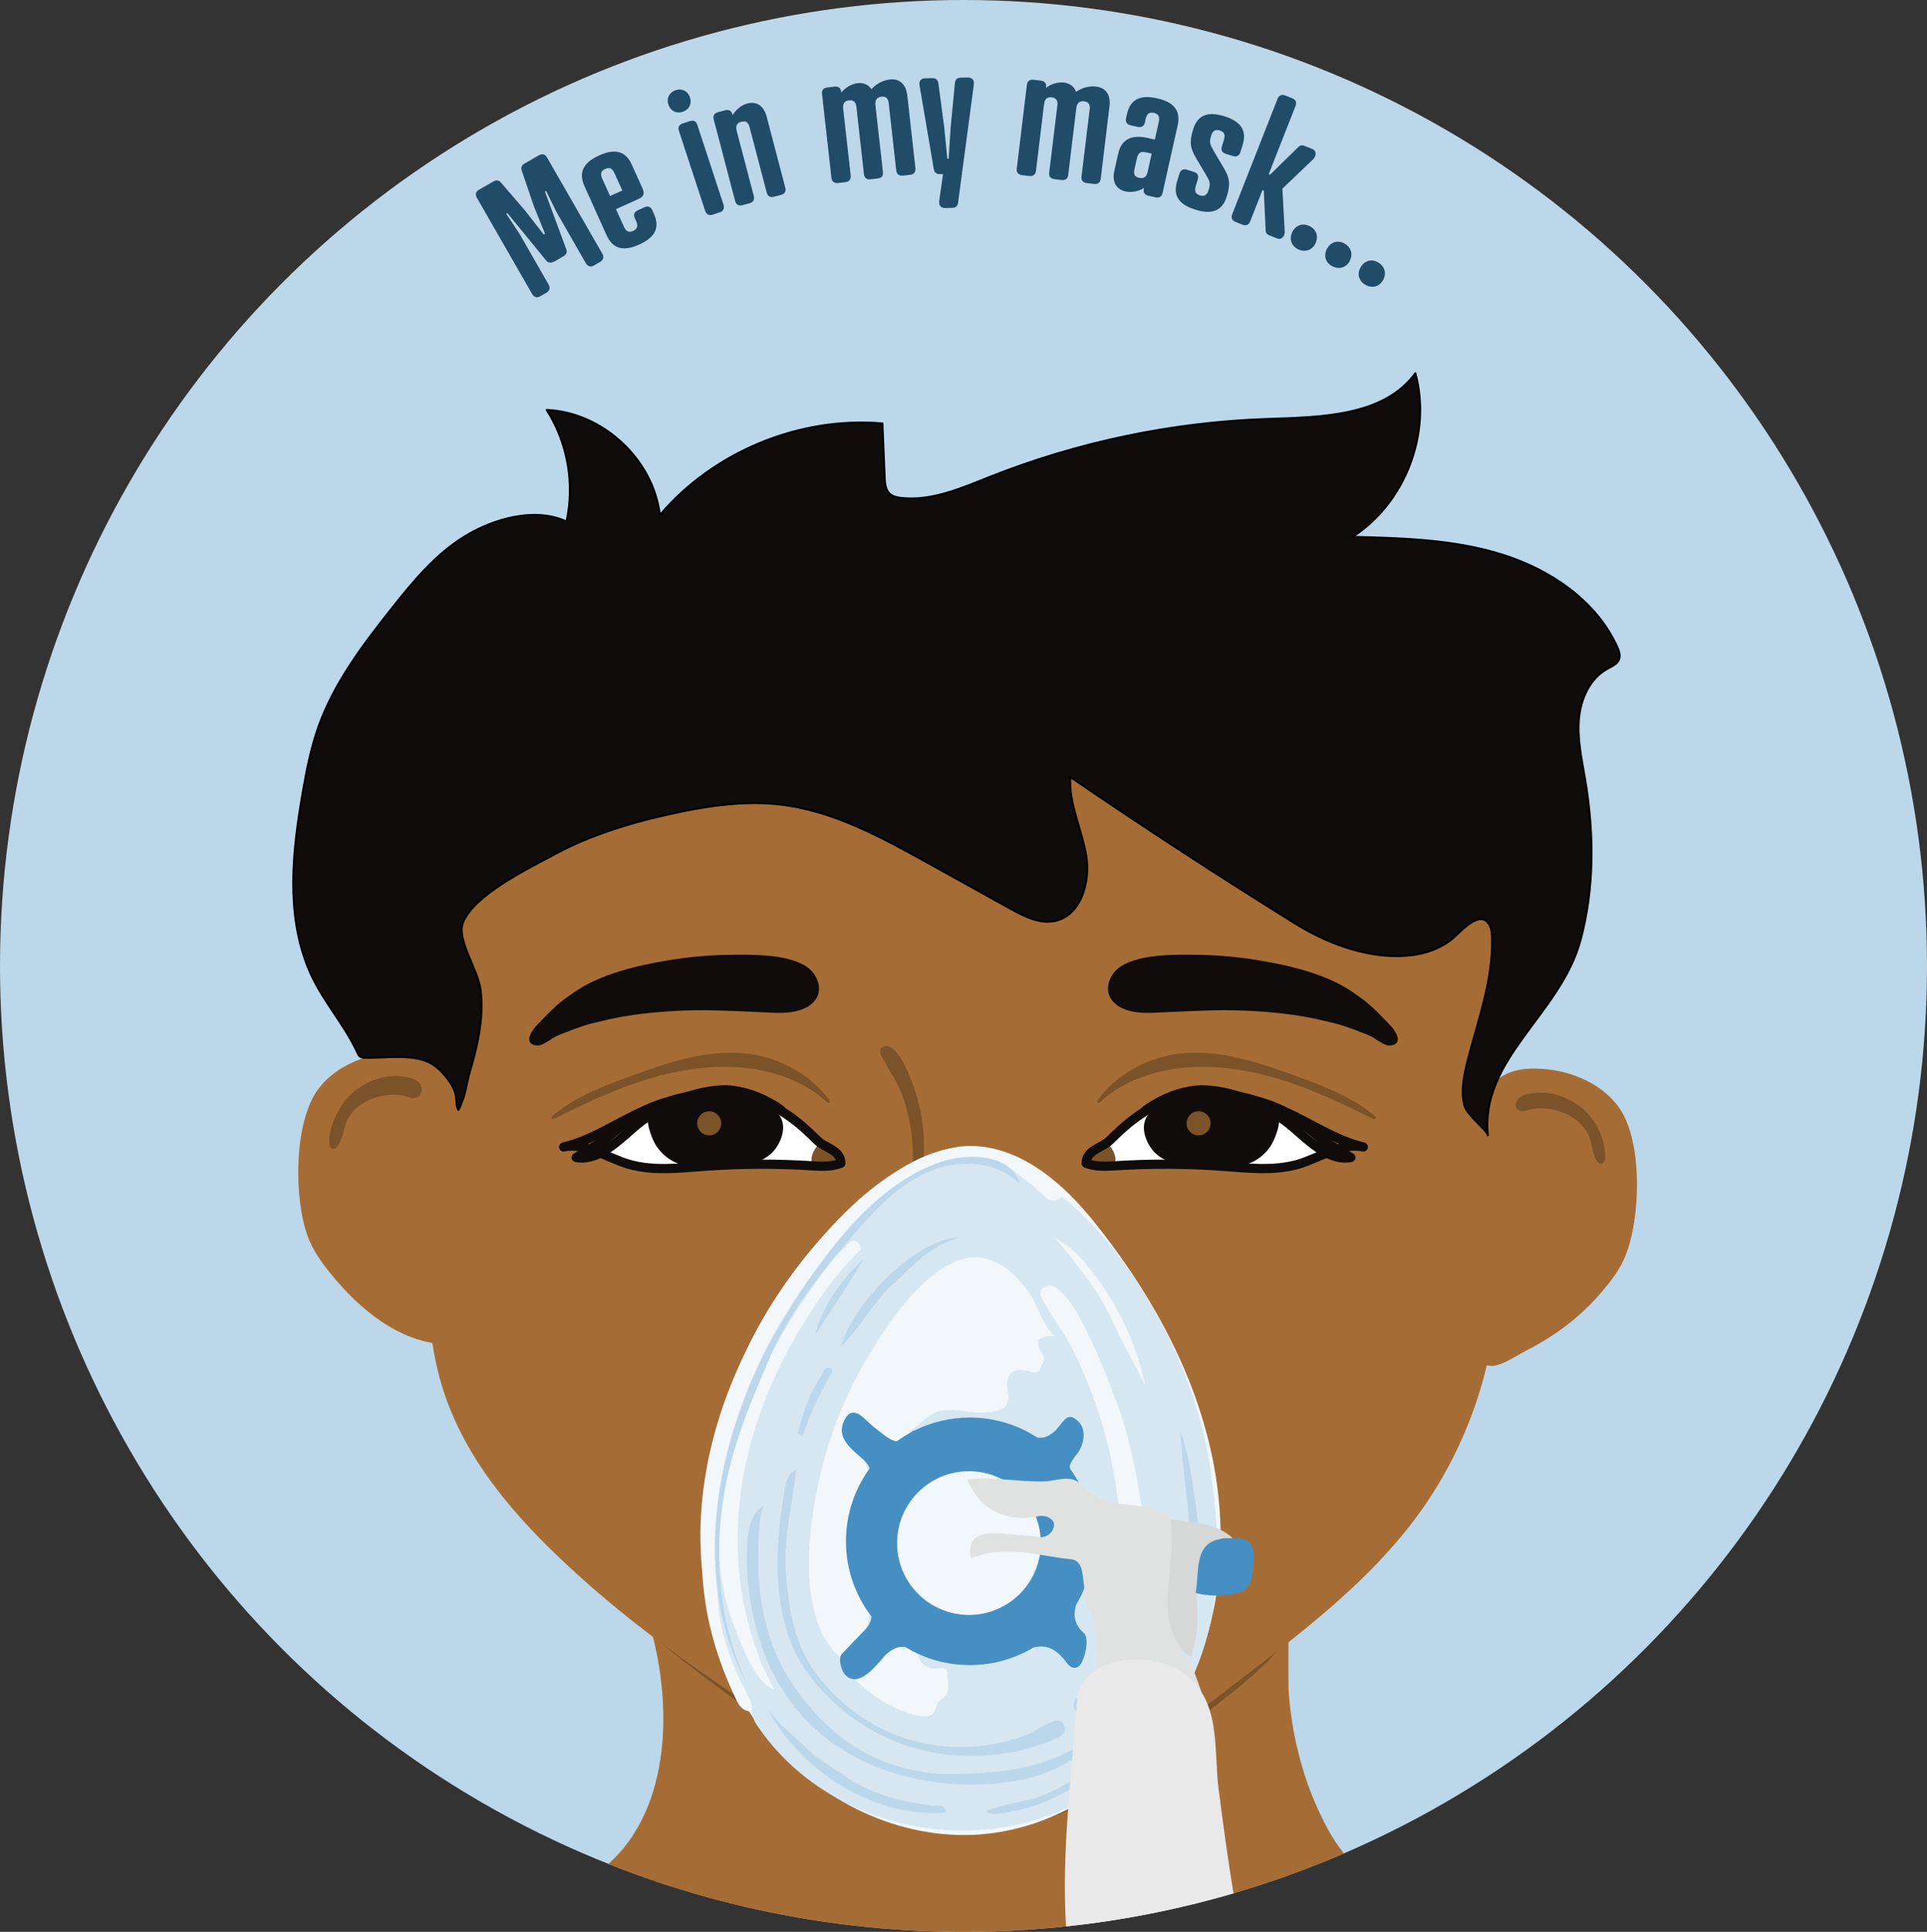 <?xml version="1.0" encoding="UTF-8"?><svg id="Layer_2" xmlns="http://www.w3.org/2000/svg" viewBox="0 0 300 300.82"><rect x="0" y="0" width="300" height="300.82" fill="#333333" stroke="none"/><g id="Layer_1-2"><ellipse cx="150" cy="150.41" rx="150" ry="150.41" fill="#bdd7ea"/><path d="M203.04,276.13c-1.34-4.21-2.16-8.59-2.43-13-.05-.89-.01-11.79,.01-11.79-22.8,1.94-46.93,8.25-69.69,5.86-4.56-.48-9.08-1.32-13.6-2.16-5.83-1.09-11.57-2.61-17.39-3.69,.86,.93,1.39,2.23,1.7,3.46,3.14,12.51,2.21,27.27-6.94,35.46,17.11,6.81,35.77,10.55,55.29,10.55,21.04,0,41.07-4.35,59.25-12.2-1-1.22-1.86-2.58-2.6-3.95-1.47-2.73-2.67-5.6-3.61-8.54Z" fill="#a56d35"/><g><path d="M86.2,40.74c-.48,.28-.88,.17-1.16-.16l-6.05-7.4-.18,.11,2.06,3.11,4.54,7.91c.29,.5,.16,.97-.34,1.27l-.96,.55c-.5,.29-.97,.17-1.26-.34l-8.62-15.01c-.29-.5-.15-.95,.35-1.24l2.24-1.29c.5-.29,.88-.17,1.26,.28l3.77,4.39,2.8,3.6,.21-.12-1.72-4.22-1.87-5.48c-.22-.54-.11-.94,.39-1.23l2.24-1.29c.48-.28,.96-.19,1.25,.32l8.62,15.01c.29,.5,.16,.98-.34,1.27l-.96,.56c-.5,.29-.97,.16-1.26-.34l-4.54-7.91-1.65-3.35-.18,.11,3.32,8.97c.17,.39,.06,.79-.42,1.07l-1.53,.89Z" fill="#204c68"/><path d="M100.09,29.51c.27,.6,.07,1.13-.53,1.4l-3.66,1.66,1.24,2.75c.33,.75,.79,.92,1.42,.64,.65-.3,.82-.75,.49-1.5l-.23-.51c-.24-.53-.08-.95,.45-1.19l1.08-.49c.53-.24,.95-.08,1.19,.45l.26,.58c.96,2.12,.22,3.64-2.28,4.78-2.5,1.13-4.14,.66-5.09-1.46l-3.44-7.64c-.94-2.1-.22-3.64,2.29-4.78,2.5-1.13,4.14-.66,5.08,1.44l1.75,3.88Zm-5.11,1.01l1.9-.86-1.23-2.72c-.35-.77-.79-.92-1.44-.62-.63,.28-.81,.71-.46,1.49l1.23,2.72Z" fill="#204c68"/><path d="M105.19,14.04c.98-.32,1.91,.15,2.23,1.13,.33,1-.15,1.91-1.13,2.24-1,.33-1.9-.12-2.23-1.13-.32-.98,.13-1.91,1.13-2.24Zm7.45,17.86c.18,.55-.04,.99-.59,1.17l-1.1,.36c-.55,.18-.98-.04-1.17-.59l-4.09-12.48c-.18-.55,.05-.96,.6-1.14l1.1-.36c.55-.18,.98,0,1.16,.56l4.1,12.48Z" fill="#204c68"/><path d="M122.26,29.24c.14,.54-.08,.95-.64,1.1l-1.15,.3c-.56,.15-.96-.1-1.1-.64l-2.67-10.18c-.21-.79-.6-1.04-1.29-.86-.69,.18-.93,.63-.71,1.45l2.66,10.13c.14,.54-.1,.96-.67,1.11l-1.12,.3c-.56,.15-.98-.1-1.12-.63l-3.34-12.74c-.15-.56,.1-.96,.67-1.11l1.12-.3c.56-.15,.97,.07,1.12,.63l.03,.13c.53-.91,1.42-1.58,2.31-1.82,1.25-.33,2.51,.18,3,2.08l2.9,11.05Z" fill="#204c68"/><path d="M135.67,13.9c.75-.86,1.78-1.4,2.91-1.53,1.26-.14,2.45,.55,2.67,2.49l1.27,11.36c.06,.55-.24,.93-.82,1l-1.15,.13c-.58,.06-.96-.24-1.02-.79l-1.17-10.46c-.09-.81-.44-1.12-1.13-1.04-.71,.08-1.03,.49-.94,1.33l1.17,10.41c.06,.55-.21,.93-.79,.99l-1.18,.13c-.58,.06-.93-.24-.99-.79l-1.17-10.46c-.09-.81-.44-1.12-1.15-1.04-.71,.08-1.01,.49-.91,1.33l1.17,10.41c.06,.55-.24,.93-.82,1l-1.16,.13c-.58,.06-.96-.24-1.02-.79l-1.47-13.09c-.07-.58,.24-.93,.82-1l1.15-.13c.58-.07,.95,.21,1.02,.79l.02,.13c.65-.82,1.63-1.35,2.55-1.46,.84-.09,1.64,.19,2.15,.95Z" fill="#204c68"/><path d="M146.09,12.95l.91,6.88,.48,4.88h.21l.31-4.9,.67-6.91c.04-.5,.33-.8,.91-.81l1.11-.02c.53,0,1.03,.27,.92,1.09l-2.45,18.4c-.07,.48-.33,.8-.91,.81l-1.11,.02c-.53,.01-1.03-.27-.92-1.09l.59-4.19h-.5c-.58,.02-.85-.29-.94-.82l-2.21-12.97c-.15-.82,.35-1.12,.85-1.13l1.11-.02c.58-.01,.9,.27,.96,.78Z" fill="#204c68"/><path d="M167.53,14.3c.93-.66,2.06-.95,3.18-.81,1.26,.15,2.26,1.1,2.02,3.04l-1.37,11.34c-.07,.55-.45,.85-1.03,.78l-1.15-.14c-.58-.07-.88-.45-.81-1l1.27-10.45c.1-.81-.17-1.19-.86-1.28-.71-.09-1.12,.24-1.22,1.08l-1.26,10.39c-.07,.55-.42,.86-1,.78l-1.18-.14c-.58-.07-.85-.45-.78-1l1.27-10.45c.1-.81-.17-1.19-.88-1.28s-1.09,.24-1.19,1.08l-1.26,10.39c-.07,.55-.45,.85-1.03,.78l-1.15-.14c-.58-.07-.88-.45-.81-1l1.58-13.07c.07-.58,.45-.85,1.03-.78l1.15,.14c.58,.07,.88,.43,.81,1l-.02,.13c.82-.65,1.89-.94,2.81-.83,.84,.1,1.55,.56,1.87,1.42Z" fill="#204c68"/><path d="M179.79,21.74l.62-2.79c.18-.83-.08-1.21-.78-1.37-.67-.15-1.07,.09-1.26,.91l-.13,.59c-.13,.57-.53,.8-1.1,.68l-1.13-.25c-.57-.13-.83-.51-.71-1.08l.15-.67c.5-2.25,2.01-3.05,4.69-2.45,2.68,.6,3.7,1.96,3.2,4.21l-2.35,10.53c-.12,.54-.5,.81-1.07,.68l-1.16-.26c-.57-.13-.8-.53-.68-1.07l.03-.13c-.91,.56-2.01,.74-2.91,.54-1.26-.28-2.14-1.32-1.71-3.23l.59-2.63c.5-2.24,2.01-3.05,4.69-2.45l1.03,.23Zm-1.52,1.96c-.67-.15-1.08,.11-1.26,.91l-.39,1.73c-.18,.83,.03,1.2,.73,1.35s1.13-.1,1.32-.93l.63-2.84-1.03-.23Z" fill="#204c68"/><path d="M186.12,32.65c-2.65-.81-3.54-2.22-2.86-4.45l.36-1.16c.17-.56,.57-.79,1.13-.62l1.14,.35c.55,.17,.76,.59,.59,1.15l-.33,1.09c-.24,.78-.01,1.21,.67,1.42,.66,.2,1.08-.03,1.33-.81,.32-1.04,.24-1.31-.4-2.39l-1.51-2.56c-.93-1.56-1.12-2.47-.5-4.5,.67-2.2,2.21-2.89,4.86-2.07,2.62,.81,3.54,2.25,2.86,4.45l-.36,1.16c-.17,.56-.59,.76-1.15,.59l-1.11-.34c-.55-.17-.79-.58-.62-1.13l.33-1.09c.25-.81,.01-1.21-.64-1.42-.68-.21-1.1,0-1.35,.8-.32,1.04-.23,1.29,.4,2.39l1.51,2.57c.93,1.56,1.14,2.48,.52,4.51-.67,2.2-2.24,2.88-4.86,2.07Z" fill="#204c68"/><path d="M197.53,27.12l.2,.08,4.43-4.34c.2-.21,.52-.31,.94-.14l1.15,.46c.84,.33,.62,1.16,.23,1.57l-4.83,4.63,.36,6.74c0,.57-.4,1.32-1.24,.99l-1.15-.46c-.42-.16-.59-.46-.58-.77l-.29-6.2-.2-.08-1.92,4.87c-.21,.54-.66,.74-1.2,.52l-1.08-.43c-.54-.21-.73-.66-.52-1.2l7.07-17.99c.21-.54,.65-.71,1.19-.5l1.08,.43c.54,.21,.74,.63,.53,1.18l-4.18,10.63Z" fill="#204c68"/><path d="M203.82,35.18c1.1,.51,1.49,1.6,.98,2.71-.49,1.05-1.58,1.45-2.68,.94-1.05-.49-1.45-1.58-.96-2.64,.51-1.1,1.6-1.5,2.65-1.01Z" fill="#204c68"/><path d="M209.27,37.9c1.07,.57,1.41,1.68,.85,2.75-.54,1.03-1.65,1.37-2.72,.8-1.03-.54-1.37-1.65-.83-2.68,.57-1.08,1.67-1.42,2.7-.88Z" fill="#204c68"/><path d="M214.57,40.87c1.04,.62,1.33,1.74,.72,2.79-.59,1-1.71,1.29-2.76,.67-1-.59-1.29-1.71-.7-2.72,.62-1.05,1.74-1.34,2.74-.74Z" fill="#204c68"/></g><path d="M100.25,253.53c9.57,8.44,20.36,15.18,30.28,23.26,5.48,4.46,14.68,7.8,21.57,8.11,6.37,.29,12.68-1.86,18.3-5.06,5.61-3.2,10.63-7.43,15.61-11.63,4.86-4.1,10.76-7.93,14.42-13.19" fill="#7c5228"/><path d="M69.46,217.78c3.96,11.13,12.32,20.12,21.12,28.01,13.42,12.05,28.55,21.2,43.41,31.11,5.68,3.79,15.74,6.45,22.64,6.05,8.95-.51,16.65-6.2,23.77-11.66l13.36-10.26c9.78-7.51,19.71-15.16,26.99-25.12,9.41-12.86,13.85-29.27,12.21-45.12-.99-9.51-4.06-19.04-2.37-28.44,.82-4.53,2.73-8.94,2.4-13.53-.68-9.41-10.12-15.43-18.76-19.23-11.95-5.25-24.46-9.25-37.24-11.89-10.35-2.14-20.91-3.4-31.48-3.16-7.28,.16-14.52,1.03-21.72,2.05-8.57,1.21-16.64,4.17-25.02,5.41-8.33,1.23-15.52,6.51-21.99,11.55-3.92,3.05-8.07,6.57-8.95,11.46-.58,3.18,.35,6.42,1.27,9.51,1.41,4.73,3.33,9.02,2.89,14.08-.39,4.46-2.36,8.9-3.19,13.12-2.32,11.87-3.49,24.43,.65,36.05Z" fill="#a56d35"/><path d="M60.09,163.98c-4.13,.5-8.31,2.48-10.64,5.74-3.73,5.22-3.72,16.93-1.52,22.86,.77,2.09,2.09,3.94,3.49,5.67,4.55,5.66,10.72,10.75,17.97,11.11-2.32-11.18-1.67-22.96,1.87-33.82,2.91-8.91-4.05-12.43-11.17-11.57Z" fill="#a56d35"/><path d="M241.72,166.61c4.11,.62,8.23,2.72,10.47,6.05,3.57,5.33,3.23,17.03,.86,22.9-.83,2.07-2.2,3.87-3.65,5.57-3.39,3.97-7.17,6.8-11.78,9.17-1.53,.79-3.57,2.24-5.28,2.4-.54,.05-5.04-.86-4.83-1.02,4.41-3.42,4.79-9.83,4.75-15.41-.07-10.05-8.82-32.41,9.46-29.65Z" fill="#a56d35"/><path d="M73.01,167.39c1.25-4.3,2.36-8.58,1.82-13.16-.39-3.32-3.8-7.89-2.75-10.57,1.7-4.34,10.21-8.43,14.13-10.56,6.23-3.38,13.26-5.37,20.17-6.77,4.95-1,10.04-1.63,15.06-1.05,8.22,.95,15.71,5.05,22.95,9.06l12.91,7.16c2.13,1.18,4.49,2.4,6.88,1.92,4.1-.82,5.62-6.06,4.93-10.19s-2.73-8.06-2.49-12.24c11.5,7.86,23.18,15.47,35.01,22.82,4.76,2.95,10.59,5.2,16.27,5.07,2.84-.07,5.68-.75,7.98-2.51,1.3-1,4.53-5.02,6-2.34,.36,.66,.4,1.43,.41,2.18,.11,6.64-2.21,12.65-3.82,19-.56,2.19-1.07,4.65-.5,6.89,.41,1.6,3.59,3.91,3.67,4.71-1.26-11.93,11.28-18.87,14.4-30.33,2.22-8.16,2.14-16.83,.73-25.17-.52-3.08-1.22-6.19-.96-9.31,.26-3.12,1.68-6.34,4.42-7.85,.69-.38,1.52-.71,1.82-1.45,.26-.65,0-1.39-.3-2.04-3.27-7.13-10.36-11.94-17.85-14.3-7.49-2.35-15.46-2.57-23.31-2.77,8.17-5.28,12.31-16.09,9.76-25.48-4.88,6.71-14.6,6.84-22.89,7.12-14.83,.49-29.58,3.56-43.37,9.03-4.44,1.76-9.05,3.81-13.8,3.27-.63-.07-1.29-.21-1.76-.63-.67-.61-.76-1.63-.8-2.54l-.35-8.43c-12.93-1.1-26.25,4.39-34.65,14.27-1.01-8.67-8.91-16-17.62-16.37,3.25,5.08,4.39,11.48,3.08,17.37-4.87-2.25-11.29-.48-15.86,2.33-4.57,2.81-8.05,7.04-11.38,11.25-4.51,5.69-8.96,11.59-11.39,18.43-1.16,3.29-1.83,6.72-2.43,10.16-1.59,9.13-2.64,18.82,.86,27.4,1.98,4.86,5.53,8.52,7.66,13.19,.1,.21,.2,.43,.38,.56,.24,.18,.56,.19,.87,.2,3.05,.04,6.97-.61,9.79,.66,1.23,.55,2.29,1.68,3.08,2.74,.45,.61,.85,1.27,1.08,1.99,.14,.44,.17,.91,.21,1.37,.04,.47,.04,.96,.3,1.37,.31-.43,.5-1.2,.73-1.72,.27-.6,.74-3.13,.94-3.8Z" fill="#100c0c" stroke="#010101" stroke-linecap="round" stroke-linejoin="round" stroke-width=".3"/><path d="M62.09,167.7c1.06,.08,2.43,.18,3.16,1.06,.38,.47,.53,1.29-.16,1.57-.66,.26-1.57-.23-2.23-.33-2.13-.34-4.4,.12-6.24,1.24-1.06,.65-1.93,1.54-2.5,2.65-.64,1.25-.62,2.62-1.32,3.83-.13,.22-.29,.45-.53,.52-.6,.19-.69-.72-.67-1.09,.19-2.93,1.73-5.75,4.11-7.49,1.77-1.29,4.13-2.14,6.37-1.97Z" fill="#7c5228" stroke="#7c5228" stroke-miterlimit="10" stroke-width=".23"/><path d="M168.8,210.48c.28-1.15,.18-2.44-.24-3.5-.27-.68-.75-1.24-1.1-1.87-.42-.73-.38-1.89,.53-1.16,.82,.66,1.27,1.81,1.72,2.74,1.06,2.22,1.07,4.89-.64,6.76-1.27,1.39-3.13,2.06-4.97,2.23-1.95,.18-3.87-.35-5.73-.01-1.81,.33-3.68,.82-5.52,1.16-.75,.14-1.52,.21-2.28,.22-1.48,.02-2.98-.21-4.39-.59-.9-.24-1.88-.31-2.81-.47-1.81-.32-3.03-.62-4.87-.67s-3.6-.33-5.02-1.48c-1.35-1.09-2.12-2.84-2.23-4.6-.09-1.3,.1-2.78,.63-3.96,.26-.58,.63-1.18,1.22-1.45,.91-.4,1.35-.04,.63,.78-.4,.45-.72,.96-.92,1.54-.35,1.01-.38,2.11-.35,3.18,.02,.96,.12,2.01,.76,2.72,.9,1,2.45,.88,3.73,.55,2.26-.58,4.08-.4,6.23,.55,2.01,.89,3.61,2.7,5.84,2.88,1.86,.15,4.32,.34,5.84-1,1.04-.92,1.84-1.55,3.18-1.95,1.53-.45,3.16-.64,4.73-.3,1.7,.38,3.53,1.1,4.95-.3,.54-.53,.9-1.23,1.08-1.99Z" fill="#7b5227" stroke="#7b5227" stroke-linecap="round" stroke-linejoin="round" stroke-width=".36"/><path d="M143.79,180.29c-.2,3.29-.94,6.56-2.13,9.64-.47,1.22-1.72,1.38-1.28-.2,.34-1.22,.88-2.39,1.13-3.64,1.05-5.15,.77-10.28-.93-15.23-.73-2.14-2.07-4.07-3.17-6.08-.32-.58-.77-1.32,.02-1.75,2.3-1.22,4.62,5.59,5.05,6.87,1.12,3.33,1.52,6.88,1.3,10.38Z" fill="#7c5228"/><path d="M159.1,204.25c0,.1-.05,.21-.13,.31-.19,.24-.56,.32-.88,.27-.52-.08-.87-.56-1.26-.85-.43-.31-.89-.59-1.37-.82-.92-.45-1.93-.76-2.97-.91-2.07-.31-4.23-.02-6.13,.78-.7,.29-1.36,.67-1.93,1.15-.51,.43-.9,.96-1.41,1.37-.28,.23-.67,.38-1.05,.32s-.69-.41-.63-.75c.1-.52,1.16-1.1,1.59-1.4,.71-.48,1.46-.92,2.24-1.3,1.53-.74,3.2-1.24,4.93-1.36,1.89-.13,3.76,.36,5.48,1.04,.58,.23,3.56,1.19,3.5,2.16Z" fill="#7b5227" stroke="#7b5227" stroke-linecap="round" stroke-linejoin="round" stroke-width=".37"/><path d="M239.61,170.27c-1.06,.05-2.44,.11-3.19,.97-.4,.46-.57,1.28,.11,1.57,.65,.28,1.57-.18,2.24-.27,2.13-.28,4.4,.25,6.2,1.42,1.04,.68,1.89,1.6,2.42,2.72,.6,1.27,.54,2.64,1.21,3.87,.12,.22,.27,.46,.51,.54,.6,.2,.71-.7,.7-1.07-.1-2.94-1.56-5.8-3.89-7.61-1.73-1.34-4.07-2.26-6.31-2.15Z" fill="#7c5228" stroke="#7c5228" stroke-miterlimit="10" stroke-width=".23"/><g><path d="M135.68,238.03c2.56-.8,4.85-2.21,7.3-3.26,2.45-1.06,5.23-1.77,7.83-1.09,.76,.2,1.48,.51,2.25,.66,1.99,.38,3.99-.39,5.98-.77,7.48-1.44,15.28,2.57,22.74,1-2.08-.04-3.44,1.96-4.6,3.6-5.81,8.16-16.86,12.26-27.22,11.34-7.7-.68-14.9-3.79-21.84-7.03-1.67-.78-11.32-4.93-5.11-4.2,4.29,.5,8.46,1.08,12.67-.24Z" fill="#b35637"/><path d="M171.09,234.84c3.07,.52,6.19,0,9.16-.03-2.58,1.8-3.13,4.61-5.24,6.7-2.12,2.1-4.64,3.82-7.37,5.14-5.26,2.55-11.33,3.63-17.21,3.11-7.7-.68-14.9-3.79-21.84-7.03-1.67-.78-11.32-4.93-5.11-4.2,4.29,.5,8.46,1.08,12.67-.24,2.56-.8,4.85-2.21,7.3-3.26s5.23-1.77,7.83-1.09c.76,.2,1.48,.51,2.25,.66,1.99,.38,3.99-.39,5.98-.77,3.85-.74,7.81,.37,11.58,1.01Z" fill="none" stroke="#7b5227" stroke-linecap="round" stroke-miterlimit="10" stroke-width="1.84"/><path d="M179.45,235.63c-2.48,2.3-6.58,3.38-9.59,4.24-4.1,1.17-8.32,1.84-12.53,2.4-5.8,.76-11.84,1.56-17.58,.06,1.65,.03,3.37,.19,5.02,.1s3.25-.4,4.86-.58c3.38-.39,6.76-.79,10.1-1.42,3.06-.57,6.08-1.3,9.06-2.19,1.33-.39,2.65-.82,3.97-1.25l4.25-1.37c.67-.22,2.82-1.39,3.43-1.1-.29,.4-.62,.77-.99,1.11Z" fill="#7b5227"/></g><g><path d="M186.93,148.84c3.02,.07,6.03,.36,8.99,.85,5.13,.85,10.67,2.2,14.68,5,.74,.52,1.49,1.03,2.17,1.6,1.24,1.04,2.31,2.2,3.42,3.33,.63,.64,2.33,2.8,.28,3.02-.66,.07-1.23-.38-1.73-.65-.4-.21-.71-.51-1.12-.71-.39-.19-.83-.37-1.23-.52-1.02-.39-2.04-.79-3.08-1.14-.97-.33-2.02-.55-3.04-.8-.65-.16-1.31-.31-1.97-.44-3.63-.73-7.37-1.05-11.1-1.19-3.65-.14-7.32,.09-10.97,.23-2.02,.08-4.16,.34-6.11-.11-2.01-.46-3.45-1.66-3.46-3.3,0-1.43,.84-2.86,2.37-3.66,1.51-.79,3.31-1.16,5.09-1.34,2.29-.23,4.52-.21,6.82-.16Z" fill="#100c0c" stroke="#100c0c" stroke-miterlimit="10" stroke-width=".32"/><g><g><path d="M212.24,178.6c-4.42-1.04-8.17-3.72-12.25-5.52-3.99-1.76-8.33-2.8-12.7-2.85-3.49-.03-6.88,1.34-9.77,3.3-1.69,1.14-3.32,2.6-4.76,4.05-1.18,1.18-3.65,1.47-3.66,3.56,1.25,.49,2.71,.5,4.04,.42,5.79-.39,11.61-.37,17.4,.06,3.86,.29,7.83,.74,11.55-.33,3.23-.93,6.87-3.46,10.14-2.69Z" fill="#fff"/><path d="M186.43,181.45c4.12,.27,8.25,.79,10.99-2.76,1.02-1.32,2.42-5.2,.97-6.56-1-.95-3.75-1.18-5.1-1.42-1.96-.35-3.96-.51-5.96-.42-1.62,.07-3.26,.34-4.76,.9-.68,.26-3.47,1.39-3.47,2.23-1.33,1.48-.88,3.49,.12,5.05,1.54,2.39,4.41,2.79,7.21,2.97Z" fill="#100c0c" stroke="#100c0c" stroke-miterlimit="10" stroke-width=".38"/><path d="M213.92,174.02c-4.48-2.21-9.01-4.39-13.86-5.96-4.86-1.56-10.09-2.49-15.28-2.09s-10.32,2.24-13.73,5.52c2.68-3.75,7.51-6.62,12.71-7.19,6.15-.67,12.21,1.4,17.89,3.47,4.47,1.63,8.87,3.32,12.26,6.24Z" fill="#7c5228" stroke="#7c5228" stroke-linecap="round" stroke-linejoin="round" stroke-width=".49"/><circle cx="186.6" cy="174.92" r="1.71" fill="#7c5228" stroke="#7c5228" stroke-linecap="round" stroke-linejoin="round" stroke-width=".34"/><g><path d="M173.66,180.45c-.04-.82-.65-1.9-1.12-2.18-.67-.4-1.06,0-1.63,.41-.27,.2-2.62,1.97-1.8,2.29,.8,.31,1.76,.5,2.62,.46,.26-.01,1.55-.07,1.71-.23,.17-.18,.24-.44,.22-.74Z" fill="#7c5228"/><path d="M205.77,176.35c-.25,.1-.46,.29-.64,.63-.23,.46-.24,.99-.25,1.51-.02,2.19,1.65,.85,2.89,.43,1.43-.49,2.97-.84,4.47-.49-1.31-.31-2.58-.77-3.82-1.31-.76-.33-1.85-1.09-2.66-.77Z" fill="#7c5228"/></g><path d="M212.24,178.6c-4.42-1.04-8.17-3.72-12.25-5.52-3.99-1.76-8.33-2.8-12.7-2.85-3.49-.03-6.88,1.34-9.77,3.3-1.69,1.14-3.32,2.6-4.76,4.05-1.18,1.18-3.65,1.47-3.66,3.56,1.25,.49,2.71,.5,4.04,.42,5.79-.39,11.61-.37,17.4,.06,3.86,.29,7.83,.74,11.55-.33,3.23-.93,6.87-3.46,10.14-2.69Z" fill="none" stroke="#100c0c" stroke-linecap="round" stroke-linejoin="round" stroke-width="1.44"/><path d="M178.43,172.83c1.29-.93,2.72-1.69,4.22-2.24,1.42-.52,3.4-.96,4.92-.88,5.18,.26,10.11,2.67,13.96,6.01,1.64,1.42,3.27,2.98,5.25,3.94,1.09,.53,2.33,.81,3.52,.58-1.5-.82-2.95-1.74-4.34-2.73-1.33-.95-2.5-2.09-3.8-3.07-3.13-2.35-7.08-3.22-10.81-4.11" fill="none" stroke="#100c0c" stroke-linecap="round" stroke-linejoin="round" stroke-width="1.44"/></g><g><path d="M113.07,148.84c-3.02,.07-6.03,.36-8.99,.85-5.13,.85-10.67,2.2-14.68,5-.74,.52-1.49,1.03-2.17,1.6-1.24,1.04-2.31,2.2-3.42,3.33-.63,.64-2.33,2.8-.28,3.02,.66,.07,1.23-.38,1.73-.65,.4-.21,.71-.51,1.12-.71,.39-.19,.83-.37,1.23-.52,1.02-.39,2.04-.79,3.08-1.14,.97-.33,2.02-.55,3.04-.8,.65-.16,1.31-.31,1.97-.44,3.63-.73,7.37-1.05,11.1-1.19,3.65-.14,7.32,.09,10.97,.23,2.02,.08,4.16,.34,6.11-.11,2.01-.46,3.45-1.66,3.46-3.3,0-1.43-.84-2.86-2.37-3.66-1.51-.79-3.31-1.16-5.09-1.34-2.29-.23-4.52-.21-6.82-.16Z" fill="#100c0c" stroke="#100c0c" stroke-miterlimit="10" stroke-width=".32"/><g><path d="M87.76,178.6c4.42-1.04,8.17-3.72,12.25-5.52,3.99-1.76,8.33-2.8,12.7-2.85,3.49-.03,6.88,1.34,9.77,3.3,1.69,1.14,3.32,2.6,4.76,4.05,1.18,1.18,3.65,1.47,3.66,3.56-1.25,.49-2.71,.5-4.04,.42-5.79-.39-11.61-.37-17.4,.06-3.86,.29-7.83,.74-11.55-.33-3.23-.93-6.87-3.46-10.14-2.69Z" fill="#fff"/><path d="M113.57,181.45c-4.12,.27-8.25,.79-10.99-2.76-1.02-1.32-2.42-5.2-.97-6.56,1-.95,3.75-1.18,5.1-1.42,1.96-.35,3.96-.51,5.96-.42,1.62,.07,3.26,.34,4.76,.9,.68,.26,3.47,1.39,3.47,2.23,1.33,1.48,.88,3.49-.12,5.05-1.54,2.39-4.41,2.79-7.21,2.97Z" fill="#100c0c" stroke="#100c0c" stroke-miterlimit="10" stroke-width=".38"/><path d="M86.08,174.02c4.48-2.21,9.01-4.39,13.86-5.96,4.86-1.56,10.09-2.49,15.28-2.09,5.18,.41,10.32,2.24,13.73,5.52-2.68-3.75-7.51-6.62-12.71-7.19-6.15-.67-12.21,1.4-17.89,3.47-4.47,1.63-8.87,3.32-12.26,6.24Z" fill="#7c5228" stroke="#7c5228" stroke-linecap="round" stroke-linejoin="round" stroke-width=".49"/><circle cx="110.41" cy="174.92" r="1.71" fill="#7c5228" stroke="#7c5228" stroke-linecap="round" stroke-linejoin="round" stroke-width=".34"/><g><path d="M126.34,180.45c.04-.82,.65-1.9,1.12-2.18,.67-.4,1.06,0,1.63,.41,.27,.2,2.62,1.97,1.8,2.29-.8,.31-1.76,.5-2.62,.46-.26-.01-1.55-.07-1.71-.23-.17-.18-.24-.44-.22-.74Z" fill="#7c5228"/><path d="M94.23,176.35c.25,.1,.46,.29,.64,.63,.23,.46,.24,.99,.25,1.51,.02,2.19-1.65,.85-2.89,.43-1.43-.49-2.97-.84-4.47-.49,1.31-.31,2.58-.77,3.82-1.31,.76-.33,1.85-1.09,2.66-.77Z" fill="#7c5228"/></g><path d="M87.76,178.6c4.42-1.04,8.17-3.72,12.25-5.52,3.99-1.76,8.33-2.8,12.7-2.85,3.49-.03,6.88,1.34,9.77,3.3,1.69,1.14,3.32,2.6,4.76,4.05,1.18,1.18,3.65,1.47,3.66,3.56-1.25,.49-2.71,.5-4.04,.42-5.79-.39-11.61-.37-17.4,.06-3.86,.29-7.83,.74-11.55-.33-3.23-.93-6.87-3.46-10.14-2.69Z" fill="none" stroke="#100c0c" stroke-linecap="round" stroke-linejoin="round" stroke-width="1.44"/><path d="M121.57,172.83c-1.29-.93-2.72-1.69-4.22-2.24-1.42-.52-3.4-.96-4.92-.88-5.18,.26-10.11,2.67-13.96,6.01-1.64,1.42-3.27,2.98-5.25,3.94-1.09,.53-2.33,.81-3.52,.58,1.5-.82,2.95-1.74,4.34-2.73s2.5-2.09,3.8-3.07c3.13-2.35,7.08-3.22,10.81-4.11" fill="none" stroke="#100c0c" stroke-linecap="round" stroke-linejoin="round" stroke-width="1.44"/></g></g></g></g><path d="M61.88,168.12c1.06,.08,2.44,.18,3.16,1.07,.39,.47,.53,1.3-.16,1.57-.66,.26-1.57-.23-2.23-.33-2.13-.34-4.41,.12-6.25,1.25-1.06,.65-1.94,1.55-2.5,2.66-.64,1.25-.62,2.63-1.32,3.85-.13,.22-.29,.45-.53,.52-.6,.19-.69-.72-.67-1.09,.19-2.95,1.73-5.78,4.11-7.52,1.77-1.3,4.14-2.15,6.38-1.98Z" fill="#7c5228" stroke="#7c5228" stroke-miterlimit="10" stroke-width=".3"/><g><path d="M121.98,200.34c-7.07,10.4-11.96,22.47-12.81,35.02-.85,12.55,2.55,25.56,10.46,35.34,7.91,9.77,20.51,15.92,33.05,14.94,13.22-1.03,25.18-9.89,31.46-21.56,6.29-11.67,7.26-25.77,4.26-38.68-3-12.91-9.74-24.73-18.03-35.09-4.6-5.75-11.09-11.63-18.94-11.87-7.29-.22-15.66,6.51-20.56,11.24-3.34,3.22-6.28,6.83-8.89,10.66Z" fill="#f2f7fb"/><path d="M188.43,228.63c-1.5-9.84-5.19-19-10.43-27.46-3.45-5.56-7.54-10.66-12.65-14.83-1.02,.81-1.91,.74-2.88-.21-1.17-1.14-2.46-2.15-3.74-3.16-4.39-3.49-10.58-3.98-17.4,.84-8.91,6.29-15.62,14.49-20.91,23.95-7.13,12.77-9.44,26.59-8.71,41,.28,5.4,2.12,10.48,4.7,15.23,.48,.88,.76,1.59,.55,2.52,.21,.59,.32,1.25,.65,1.76,6.34,9.74,17.23,15.56,28.56,16.61,3.27,.3,6.57,.21,9.81-.3,11.49-1.8,20.05-8.05,26.4-17.53,7.93-11.84,8.07-25.03,6.04-38.4Zm-62.11-24.53c-6.28,9.56-10.62,20.64-11.38,32.17-.47,7.09,.5,14.34,2.95,20.96,.14,.84,1.15,2.96,1.37,3.29,.39,.84,.8,1.67,1.24,2.49-2.71-.55-4.99-6.8-5.88-8.95-7.93-19.24,2.68-41.86,14.44-57.13,.74-.96,1.48-1.83,2.41-2.61,.57-.48,1.03-1.6,1.97-.89,.42,.31,.59,.66,.62,1.03-2.9,2.92-5.48,6.18-7.75,9.64Zm23.79,48.8c-7,0-12.67-5.67-12.67-12.67,0-7,5.67-12.67,12.67-12.67,7,0,12.67,5.67,12.67,12.67,0,7-5.67,12.67-12.67,12.67Z" fill="#d7e7f2"/><g><path d="M165.35,186.34c-1.02,.81-1.91,.74-2.88-.21-1.17-1.14-2.46-2.15-3.74-3.16-4.39-3.49-10.58-3.98-17.4,.84-8.91,6.29-15.62,14.49-20.91,23.95-7.13,12.77-9.44,26.59-8.71,41,.28,5.4,2.12,10.48,4.7,15.23,.48,.88,.76,1.59,.55,2.52-1.72-.07-2.2-1.53-2.74-2.69-3.14-6.79-4.93-13.76-4.95-21.42-.02-10.29,1.99-20.05,5.78-29.44,2.78-6.89,6.85-13.13,11.66-18.85,3.4-4.04,7.07-7.8,11.43-10.78,5.16-3.53,10.75-6.1,17.14-3.91,3.91,1.34,7.44,3.56,10.06,6.95Z" fill="#f2f7fb"/><path d="M164.34,207.95c-1.16,.11-3.2-5.27-3.81-6.17-1.49-2.22-3.4-4.35-5.9-5.43-8.27-3.55-17,10.47-20.22,16.14-4.6,8.09-7.32,17.1-8.24,26.35-.4,4.05-.38,8.29,.65,12.24,.5,1.92,1.25,3.76,2.45,5.35,.39,.51,3.08,3.87,3.79,1.6,.66-2.11,3.03-5.73,1.93-7.85-3.26-6.26-3.27-12.53-.15-18.84,.73-1.47,.11-3.49-.83-4.72,0-.26-.77-1-.89-1.34-.08-.23-.12-.52-.13-.83-.02-.61,.06-1.31,.04-1.81,0-.98,.24-1.87,.6-2.73,.63,.73,1.24,1.47,1.98,2.07,3.42,2.78,4.12,3.27,6.22,.74,1.51-.86,2.36-2.47,4.33-2.96,2.68-.66,5.17,.51,7.79,.15,2.18-.3,3.41-.74,2.91-3.36-.5-2.63,.92-3.73,3.48-3.01,.54,.15,1.18,.44,1.45-.16,.36-.79,1.12-1.7,.52-2.55-1.76-2.49-.14-2.67,2.05-2.88Z" fill="#f2f7fb"/><path d="M173.4,260.74c-1.22-1.55-.75-2.82-.36-3.98,1.84-5.44,2.02-11.22,1.59-16.9-.42-5.71-1.08-11.01-2.6-16.57-1.24-4.52-2.94-8.91-5-13.12-1.17-2.39-2.84-4.43-4.11-6.72-.47-.86-1.53-2.13-.53-2.91,3.89-3.05,10.24,14.78,11,16.65,2.35,5.83,3.49,12,4.46,18.19,1.39,8.88,.46,17.73-4.46,25.38Z" fill="#f2f7fb"/><path d="M133.5,261.9c-.63-.57-1.19-1.17-1.57-1.81-.24-.39-.47-.83-.39-1.28,.12-.72,.94-1.06,1.64-1.28l3.78-1.16c2-.62,4.24-.06,5.89,1.23,.41,1.33,1.19,2.15,2.69,2.23,.7,.04,1.97-.48,1.95,.75-.02,1.35,.66,3.16-.83,3.97-1.2,.65-.77,2.14-1.91,2.62-1,.43-3.31-.44-4.28-.78-2.64-.93-4.93-2.62-6.97-4.5Z" fill="#f2f7fb"/><path d="M170.08,200.25c-.37-.54-.76-1.08-1.17-1.6-.79-1-4.04-5.5-5-6.1,1.94,1.18,3.15,1.98,4.64,3.69,1.62,1.85,3.07,3.84,4.35,5.93,2.56,4.19,4.41,8.82,5.4,13.63-1.43-3.07-3.19-5.97-4.61-9.03-1.06-2.29-2.19-4.47-3.6-6.53Z" fill="#f2f7fb"/></g><path d="M140.1,203.98c-.14-.19-.16-.17-.02,.01h.02Z" fill="#ceeae1"/><path d="M142.3,201.79l-.24-.12,.22,.14,.02-.02Z" fill="#ceeae1"/><path d="M141.2,202.89l-.23-.12,.22,.13h.01Z" fill="#ceeae1"/><path d="M138.46,205.09l.12-.23-.13,.22,.02,.02Z" fill="#ceeae1"/><path d="M142.82,230.8c-.09,.52,.02,1.22-.29,1.55-4.03,4.36-4.06,9.23-1.93,14.4-.61-.02-.96,.32-1.31,.79-.3,.4-.77,.68-1.21,1.04-1.51-1.91-2.05-4.22-2.83-6.39-.66-1.84,.72-3.24,1.67-4.53,1-1.35,1.62-2.82,2.01-4.35,.66-2.62,1.37-3.18,3.89-2.5Z" fill="#9dd5c3"/><path d="M159.78,248.28c.69-1.46,1.48-2.87,2.06-4.38,1.59-4.17-.08-7.76-2.14-11.27,2.72-2.26,3.43,.13,4.39,1.9,2.68,4.94,.43,9.65-.81,14.36-.18,.7-1.55,1.08-2.38,1.61l.03,.03c.62-1.26,.17-1.98-1.15-2.26Z" fill="#9dd5c3"/><polygon points="160.91 250.52 160.76 250.63 160.94 250.55 160.91 250.52" fill="#9dd5c3"/><path d="M167.52,249.91c1.74-2.9,2.74-6.28,2.74-9.9,0-4.18-1.33-8.04-3.59-11.2-.54-.75,.91-2.2,1.24-2.73,1.06-1.71,1.31-4.17-.81-5.32-.94-.51-1.61,.59-2.15,1.26-1.06,1.34-2.16,2.02-3.47,1.82-3.02-1.97-6.63-3.11-10.5-3.11-3.11,0-6.04,.74-8.64,2.04-.09,.02-.18,.04-.26,.05-.04,.05-.09,.1-.13,.15-.82,.44-1.61,.93-2.35,1.47-.89-.09-1.92-.91-3.71-2.36-1.32-1.08-3.16-3.64-4.47-.87-1.27,2.68,1.06,4.36,2.93,6.01,.51,.45,.85,.92,1.05,1.43-2.32,3.18-3.7,7.1-3.7,11.35,0,4.4,1.48,8.46,3.97,11.71-.04,.75-.4,1.46-1.04,2.11-1.2,1.22-2.37,2.47-3.55,3.7-.63,.65-.13,2.45,.33,3.05,1.93,2.52,4.73-.87,5.95-2.31,1.14-1.35,2.32-1.98,3.61-1.78,2.92,1.78,6.35,2.8,10.01,2.8,3.62,0,7-1,9.9-2.73,2.04-.55,3.59,.26,5.04,2.18,.44,.58,.94,1.21,1.79,.89,1.09-.42,2-4.47,1.07-5.28-1.54-1.35-1.71-2.78-1.26-4.43Zm-16.67,1.56c-6.18,0-11.19-5.01-11.19-11.19,0-6.18,5.01-11.19,11.19-11.19,6.18,0,11.19,5.01,11.19,11.19,0,6.18-5.01,11.19-11.19,11.19Z" fill="#468fc3"/><g><path d="M130.9,209.67c2.44-7.86,12.52-17.06,18.63-16.99-4.65,1.13-7.35,4.39-10.54,7.32-3.19,2.93-5.02,6.75-8.09,9.68Z" fill="#bdd7ea"/><path d="M129.48,213.74c-1.63,2.85-3.09,5.79-4.19,8.89-.25,.72-.25,1.34-1.11,.54,.86-3.1,1.75-6.19,3.64-8.87,.43-.61,.49-1.85,1.77-1.07,0,.19,0,.37-.01,.56l-.09-.05Z" fill="#bdd7ea"/><path d="M186.57,237.66c.34,3.77,.21,7.59-.39,11.33-.46,2.93-1.21,5.81-2.23,8.6-.62,1.7-1.98,6.71-3.93,7.2-.34,.09,.84-2.58,.88-2.65,.59-1.2,1.12-2.43,1.6-3.68,.92-2.41,1.64-4.9,2.14-7.43,1.9-9.57-.35-18.6-.87-28.12,1.51,4.13,1.96,8.39,2.55,12.7,.09,.68,.17,1.37,.23,2.06Z" fill="#bdd7ea"/><path d="M153.67,282.09s0-.03,0-.05c-.05-.47,6.88-1.82,7.7-2.11,2.94-1.03,5.66-2.63,8.14-4.5,3.47-2.63,6.49-5.79,9.49-8.93-2.6,4.52-6.34,8.34-10.74,11.13-2.21,1.4-4.56,2.63-7.03,3.5-.74,.26-7.22,2.09-7.54,.96Z" fill="#bdd7ea"/><path d="M120.06,210.92c-3.55,8.22-6.87,16-7.8,25.07-.92,8.95,.23,18.16,4.1,26.34-9.49-17.49-4.5-40.22,5.37-56.5,3.93-6.49,8.42-13.12,14.07-18.3,3.26-2.98,7.21-5.64,11.49-6.85,3.69-1.05,10.21-.98,11.46,3.67-3.41-3.49-9.11-3.88-13.65-2.1-4.54,1.78-8.14,5.34-11.35,9.02-5.06,5.78-10.62,12.54-13.69,19.65Z" fill="#bdd7ea"/><path d="M125.65,274.04c-2.6-2.43-4.78-5.27-6.34-8.34,1.14,2.25,4.31,4.54,6.08,6.36s3.99,2.97,6.09,4.45c4.14,2.91,8.71,3.97,13.5,4.64,.9,.13,2.11-.42,2.35,1.1-7.87,.65-15.84-2.76-21.68-8.22Z" fill="#bdd7ea"/><path d="M156.94,277.48c-6.16,.94-12.7,.25-18.22-1.52-6.5-2.08-12.42-6.13-16.26-11.83-1.48-2.19-2.65-4.43-3.58-6.94-2.02-5.48-2.9-11.38-2.52-17.22,.14-2.17,.71-4.69,2.7-5.56-.99,.44-.98,6.82-1,7.87-.07,2.93,.19,5.86,.76,8.73,1.23,6.16,3.66,10.68,7.74,15.33,5.36,6.12,12.09,9.43,20.22,9.9,4.66,0,9.15-.16,13.67-1.29,4.57-1.14,8.38-3.45,12.47-5.7-4.58,4.35-9.5,7.52-15.99,8.23Z" fill="#bdd7ea"/><path d="M171.62,264.09c-.12,.14-.25,.27-.37,.4-.58,.61-2.91,3.21-3.82,1.85-.49-.73-.39-1.3,.2-1.93,1.6-1.71,3.12-3.48,4.22-5.58,.87,.34,1.55,1.59,2.69,.54-.21,.19-.47,1.46-.69,1.83-.26,.44-.58,.83-.88,1.23-.43,.57-.87,1.12-1.34,1.66Z" fill="#bdd7ea"/><path d="M123.95,228.82c-.59,5.56-2.09,11.06-1.56,16.71,.58,6.12,1.42,11.11,5.38,16.01,3.4,4.2,7.98,7.45,13.12,9.13,4.05,1.33,8.4,1.67,12.62,1.09,2.18-.3,4.32-.85,6.37-1.64,1.08-.41,4.04-2.6,5.12-2.16,.6,.25,.94,1,.72,1.61-.24,.67-.95,1.01-1.61,1.29-8.16,3.48-18.08,3.48-26.16-.3-6.14-2.87-12.34-8.39-14.84-14.84-2.94-7.59-2.25-16.48-.86-24.34,.21-1.19,.69-2,1.7-2.56Z" fill="#bdd7ea"/><path d="M126.93,207.84c1.19-4.78,4.08-8.5,7.53-11.86-2.3,4.09-5.02,7.91-7.53,11.86Z" fill="#bdd7ea"/></g></g><g><path d="M182.16,236.47c.92,5.06-.81,10.03-.31,15.16,.3,3.07,1.16,5,3.58,6.43,.99-3.27,1.31-6.6,.72-10,.67-3.75-.59-8.91,5.81-8.5-2.8-2.63-6.45-2.35-9.8-3.09Z" fill="#d6d7d7"/><path d="M191.96,239.56c-6.4-.41-5.13,4.75-5.81,8.5,1.9,.48,3.75,.49,5.73,.18,2.75-.44,2.99-1.85,3.21-4.28,.24-2.57,.17-4.75-3.13-4.4Z" fill="#468fc3"/></g><ellipse cx="150" cy="150.41" rx="150" ry="150.41" fill="none"/><path d="M177.6,267.53c.62-2.63,3.58-10.78,4.83-4.56,.69,3.46,.64,7.51,.97,11.23,.28,3.17,1.74,5.53,5.29,4.41,.51-6.18-.32-11.92-2.56-17.69-1.31-3.38-3.91-5.67-4.25-9.41-.45-4.99,.96-10.13,.24-15.17-1.71-1.64-3.62-1.69-5.86-1.96-3.22-.39-5.55-.72-7.91-3.18-1.69-1.75-3.91-.53-6-.51-4,.03-7.84-.75-11.82-.34,.45,.99,.96,1.85,1.53,2.6,.99,1.29,2.21,2.21,3.66,2.77,1.17,.45,2.49,.68,4.01,.65,.03,0,.05,0,.08,0,.88-.04,1.69-.34,2.47-.32,.49,.01,.96,.16,1.44,.56,.57,.49,.41,1.28,.02,1.83-.02,.03-.04,.06-.06,.09-.41,.53-.86,.74-1.34,.81-.7,.09-1.46-.14-2.23-.21-.08,0-.17-.02-.25-.02-.81-.02-1.59-.1-2.36-.19-1.12-.11-2.22-.21-3.35-.15-.06,0-.11,0-.17,0-.94,.09-1.62,.31-2.09,.67-.66,.53-.9,1.34-.86,2.37,.02,.26,.05,.55,.1,.85,1.33-.53,2.63-.83,3.91-.96,2.02-.21,4-.02,6.02,.27,1.81,.26,3.65,.6,5.58,.82,.03,0,.07,0,.1,.01,.59,.06,.97,.32,1.25,.7,.34,.47,.49,1.13,.59,1.86v.02c.06,.44,.12,.94,.18,1.47,.12,1.07,.26,2.24,.38,3.2,1.54,1.86,1.18,3.77,1.55,6.03,.37,2.26,.42,3.72-1.4,5.47-1.01,.97-1.22,1.99-1.11,3.57,.58,8.84-.89,14.04-.17,23.85,.25,3.48,.55,7.05,.94,10.64,4.5-.57,8.93-1.35,13.3-2.31-1.55-5.48-3.61-10.61-4.76-16.26-.89-4.41-.9-9.32,.1-13.53Z" fill="#e0e2e1"/><path d="M189.73,278.76c-.89-6.87,.68-14.96-6.78-19.01-4.56-2.47-14.8-1.87-15.29,5.11-.82,11.6-2.41,23.37-1.7,35.12,8.95-.95,17.67-2.69,26.08-5.15-.87-5.23-1.57-10.42-2.3-16.07Z" fill="#e9e9ea"/></g></svg>